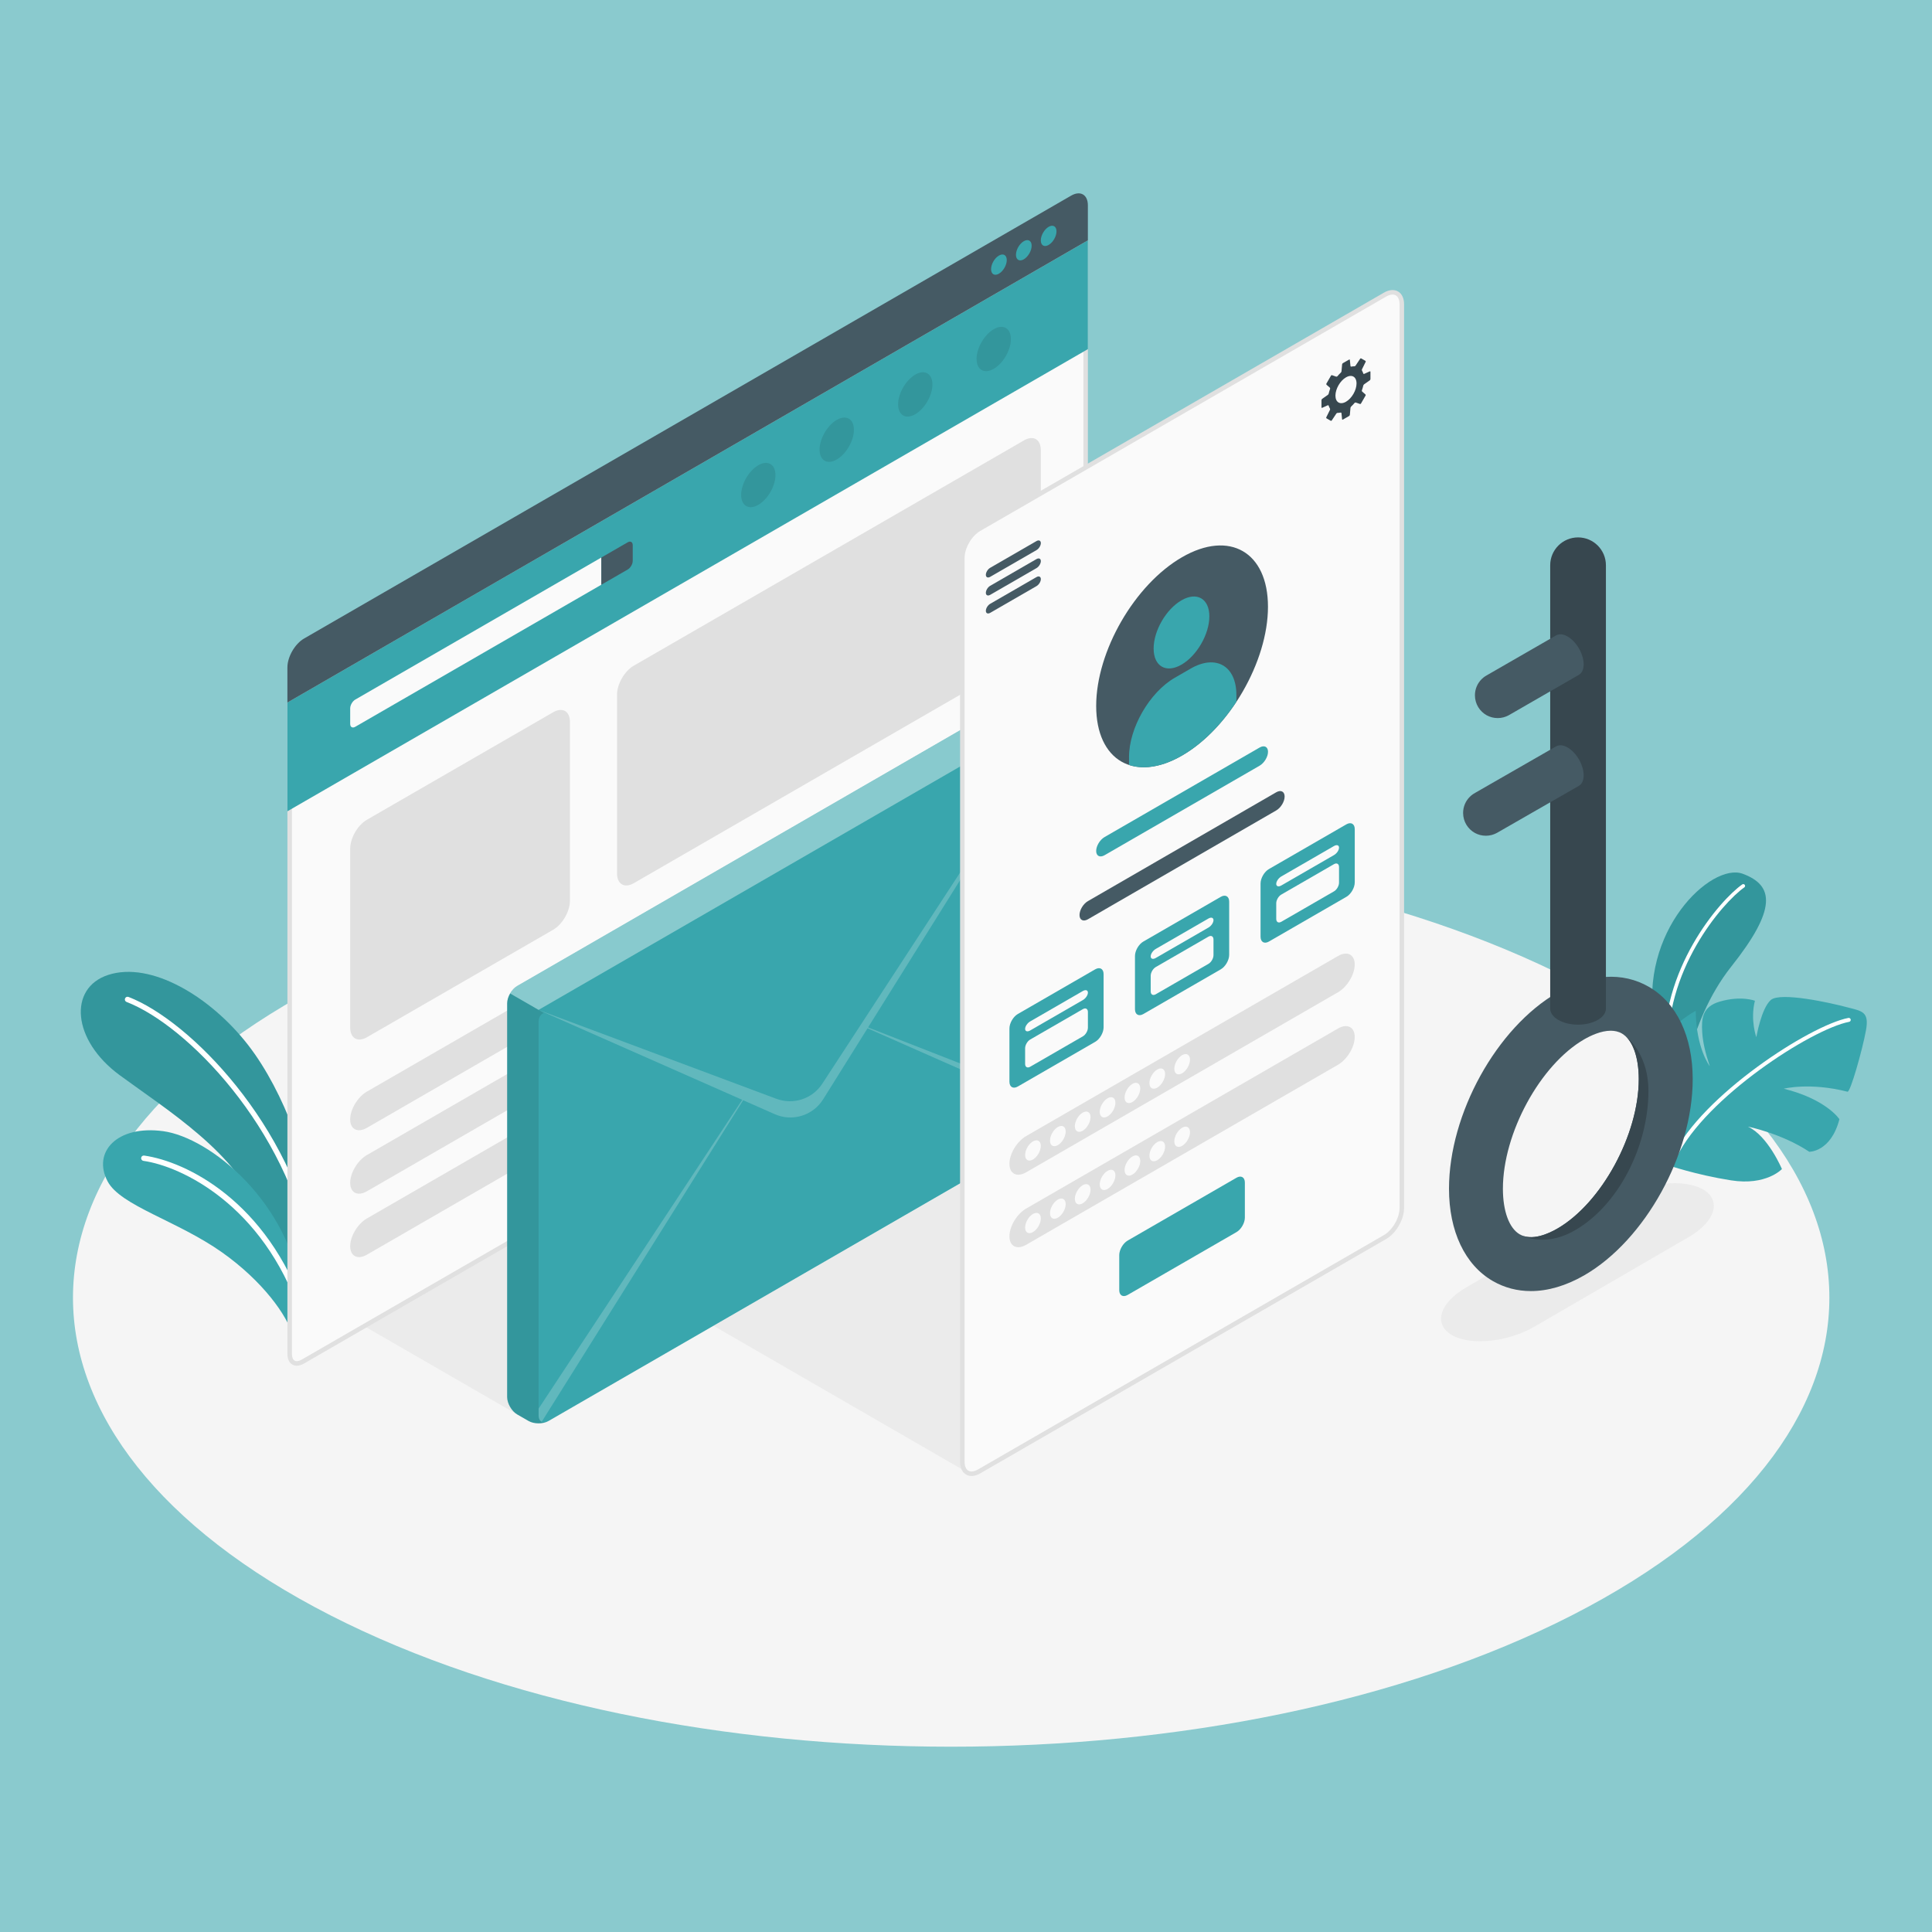<?xml version="1.0" encoding="utf-8"?>
<!-- Generator: Adobe Illustrator 25.4.1, SVG Export Plug-In . SVG Version: 6.00 Build 0)  -->
<svg version="1.1" xmlns="http://www.w3.org/2000/svg" xmlns:xlink="http://www.w3.org/1999/xlink" x="0px" y="0px"
	 viewBox="0 0 500 500" style="enable-background:new 0 0 500 500;" xml:space="preserve">
<style type="text/css">
	.st0{fill:#F5F5F5;}
	.st1{fill:#EBEBEB;}
	.st2{fill:#39A6AD;}
	.st3{opacity:0.1;}
	.st4{fill:#FFFFFF;}
	.st5{fill:#FAFAFA;}
	.st6{fill:#E0E0E0;}
	.st7{fill:#455A64;}
	.st8{opacity:0.4;fill:#FFFFFF;}
	.st9{opacity:0.2;fill:#FFFFFF;}
	.st10{fill:#FAFAFA;stroke:#E0E0E0;stroke-width:1.17;stroke-miterlimit:10;}
	.st11{fill:#37474F;}
</style>
<rect x="0" y="0" width="500px" height="500px" fill="#8acace"></rect>
<g id="Floor">
	<path id="Floor_15_" class="st0" d="M85.45,418.01c88.76,45.38,232.66,45.38,321.42,0c88.76-45.38,88.76-118.95,0-164.33
		c-88.76-45.38-232.66-45.38-321.42,0C-3.3,299.05-3.3,372.63,85.45,418.01z"/>
</g>
<g id="Shadows">
	<path id="Shadow_37_" class="st1" d="M375.73,345.51c4.86,2.81,14.42,1.84,21.35-2.16l39.94-23.19c6.93-4,8.59-9.52,3.72-12.34
		c-4.87-2.81-14.44-1.85-21.37,2.15l-39.9,23.2C372.54,337.18,370.87,342.7,375.73,345.51z"/>
	<polygon id="Shadow_36_" class="st1" points="135.31,366.9 94.69,343.45 135.31,320 	"/>
	<polygon id="Shadow_35_" class="st1" points="250.12,380.93 184.65,343.11 250.13,305.36 	"/>
</g>
<g id="Plants">
	<g id="Plants_14_">
		<g id="XMLID_3252_">
			<g id="XMLID_3255_">
				<path id="XMLID_3276_" class="st2" d="M80.36,312.07c0.11-9.5-6.52-29.26-16.23-41.72c-9.71-12.46-25.1-21.66-36.16-18.03
					c-10.3,3.38-9.35,16.85,2.99,25.92c12.34,9.07,30.91,20.49,36.19,35.97l11.25,19.05L80.36,312.07z"/>
				<path id="XMLID_3256_" class="st3" d="M80.36,312.07c0.11-9.5-6.52-29.26-16.23-41.72c-9.71-12.46-25.1-21.66-36.16-18.03
					c-10.3,3.38-9.35,16.85,2.99,25.92c12.34,9.07,30.91,20.49,36.19,35.97l11.25,19.05L80.36,312.07z"/>
			</g>
			<g id="XMLID_3253_">
				<path id="XMLID_3254_" class="st4" d="M80.91,325.08c-0.3-0.03-0.56-0.25-0.62-0.57c-5.97-32.51-31.89-59.19-47.53-65.2
					c-0.36-0.14-0.54-0.54-0.4-0.9c0.14-0.36,0.53-0.54,0.9-0.4c15.93,6.13,42.33,33.24,48.39,66.25c0.07,0.38-0.18,0.74-0.56,0.81
					C81.03,325.08,80.97,325.08,80.91,325.08z"/>
			</g>
		</g>
		<g id="XMLID_3246_">
			<g id="XMLID_3250_">
				<path id="XMLID_3251_" class="st2" d="M75.82,345.78c-1.46-5.36-7.88-14.25-18.34-21.66c-11.58-8.19-26.3-12.07-29.63-18.38
					c-4-7.58,2.43-14.62,14.4-12.99c11.97,1.63,32.85,18.24,35.93,42.91L75.82,345.78z"/>
			</g>
			<g id="XMLID_3247_">
				<path id="XMLID_3249_" class="st4" d="M78.21,340.2c-0.26-0.02-0.5-0.2-0.59-0.47c-9.61-27.9-30.69-37.91-40.5-39.3
					c-0.38-0.05-0.64-0.41-0.59-0.78c0.05-0.38,0.39-0.64,0.78-0.59c10.84,1.54,31.8,11.74,41.62,40.23
					c0.12,0.36-0.07,0.76-0.43,0.88C78.4,340.2,78.3,340.21,78.21,340.2z"/>
			</g>
		</g>
	</g>
	<g id="Plants_15_">
		<g id="XMLID_3135_">
			<path id="XMLID_3120_" class="st2" d="M434.93,285.02c0,0,1.33-20.03,13.14-34.9c11.8-14.87,11.08-20.99,2.94-23.99
				c-8.14-3-27.05,14.92-22.84,38.92S434.93,285.02,434.93,285.02z"/>
			<path id="XMLID_3134_" class="st3" d="M434.93,285.02c0,0,1.33-20.03,13.14-34.9c11.8-14.87,11.08-20.99,2.94-23.99
				c-8.14-3-27.05,14.92-22.84,38.92S434.93,285.02,434.93,285.02z"/>
			<g id="XMLID_3136_">
				<path id="XMLID_3137_" class="st4" d="M431.32,273.58c-0.24,0-0.45-0.19-0.46-0.44c-1.38-22.06,14.2-40.16,20.03-44.25
					c0.21-0.15,0.5-0.1,0.65,0.11c0.15,0.21,0.1,0.5-0.11,0.65c-5.72,4.02-20.99,21.77-19.64,43.44c0.02,0.26-0.18,0.48-0.43,0.49
					C431.34,273.58,431.33,273.58,431.32,273.58z"/>
			</g>
		</g>
		<g id="XMLID_3036_">
			<g id="XMLID_3073_">
				<path id="XMLID_3119_" class="st2" d="M431.72,301.56c0,0,7.11,2.47,16.26,3.91c9.14,1.45,13.18-2.92,13.18-2.92
					s-3.6-8.57-8.79-10.98c0,0,8.8,1.79,15.87,6.51c0,0,5.58,0.08,7.8-8.43c0,0-3.31-5.13-14.4-7.9c0,0,6.75-1.7,16.48,0.78
					c0.73,0.29,3.84-10.73,4.78-15.81c0.94-5.08-1.1-5.03-5.06-6.09c-3.96-1.06-17.08-4-19.56-1.83c-2.48,2.18-3.74,9.63-3.74,9.63
					s-1.63-4.4-0.37-9.44c0,0-3.57-1.39-9.1,0.22c-4.53,1.32-4.75,4.4-4.54,7.88c0.15,2.54,0.76,5.25,1.96,8.84
					c0,0-3.53-4.52-3.64-14.32c0,0-9.26,4.6-10.84,13.79C427.13,280.37,425.91,294.96,431.72,301.56z"/>
				<g id="XMLID_3093_">
					<path id="XMLID_3118_" class="st4" d="M433.46,299.78c0.19,0,0.37-0.11,0.46-0.29c7.38-15.33,34.8-33.13,44.63-35.04
						c0.28-0.05,0.46-0.32,0.41-0.6c-0.05-0.28-0.33-0.46-0.6-0.41c-9.99,1.94-37.86,20.04-45.35,35.61
						c-0.12,0.26-0.02,0.56,0.24,0.69C433.31,299.76,433.39,299.78,433.46,299.78z"/>
				</g>
			</g>
		</g>
	</g>
</g>
<g id="Computer_Screen">
	<g id="XMLID_1118_">
		<g id="XMLID_1204_">
			<g id="XMLID_1203_">
				<path class="st5" d="M76.78,352.86c-1.13,0-1.81-0.94-1.81-2.51V182.15L280.96,63.22l0,167.53c0,2.57-1.81,5.71-4.04,6.99
					L78.42,352.35C77.84,352.69,77.27,352.86,76.78,352.86L76.78,352.86z"/>
				<path class="st6" d="M280.38,64.23l0,166.52c0,2.34-1.72,5.31-3.75,6.49L78.13,351.84c-0.49,0.28-0.96,0.43-1.35,0.43
					c-1.11,0-1.23-1.34-1.23-1.92V182.49L280.38,64.23 M281.55,62.2L74.38,181.81v168.55c0,1.96,0.98,3.09,2.4,3.09
					c0.58,0,1.24-0.19,1.93-0.59l198.5-114.61c2.39-1.38,4.33-4.74,4.33-7.5L281.55,62.2L281.55,62.2z"/>
			</g>
			<polygon id="XMLID_2173_" class="st2" points="74.38,181.81 74.38,209.96 281.55,90.35 281.55,62.2 			"/>
			<path id="XMLID_1167_" class="st5" d="M90.63,183.31l0,4.04c0,0.82,0.58,1.16,1.3,0.75l63.69-36.77l0-7.04l-63.69,36.77
				C91.22,181.48,90.63,182.49,90.63,183.31z"/>
			<path id="XMLID_1189_" class="st7" d="M162.45,140.35c0.72-0.41,1.3-0.08,1.3,0.75v4.04c0,0.83-0.58,1.84-1.3,2.25l-6.83,3.94
				l0-7.04L162.45,140.35z"/>
			<path id="XMLID_2992_" class="st7" d="M74.38,172.74c0-2.76,1.94-6.12,4.33-7.5l198.5-114.61c2.39-1.38,4.33-0.26,4.33,2.5v9.07
				L74.38,181.81V172.74z"/>
			<g id="XMLID_1202_">
				<path id="XMLID_1201_" class="st2" d="M258.52,66.14c-1.12,0.65-2.03,2.22-2.03,3.52s0.91,1.82,2.03,1.17
					c1.12-0.65,2.03-2.22,2.03-3.52C260.56,66.01,259.65,65.49,258.52,66.14z"/>
				<path id="XMLID_1198_" class="st2" d="M264.96,62.42c-1.12,0.65-2.03,2.22-2.03,3.52s0.91,1.82,2.03,1.17
					c1.12-0.65,2.03-2.22,2.03-3.52C266.99,62.29,266.08,61.77,264.96,62.42z"/>
				<path id="XMLID_1196_" class="st2" d="M271.39,58.7c-1.12,0.65-2.03,2.22-2.03,3.52c0,1.3,0.91,1.82,2.03,1.17
					c1.12-0.65,2.03-2.22,2.03-3.52C273.42,58.57,272.51,58.05,271.39,58.7z"/>
			</g>
			<g id="XMLID_1168_" class="st3">
				<path id="XMLID_1187_" d="M216.55,108.67c-2.45,1.42-4.44,4.86-4.44,7.69c0,2.83,1.99,3.98,4.44,2.56
					c2.45-1.42,4.44-4.86,4.44-7.69S219.01,107.26,216.55,108.67z"/>
				<path id="XMLID_1188_" d="M196.25,120.4c-2.45,1.42-4.44,4.86-4.44,7.69c0,2.83,1.99,3.98,4.44,2.56
					c2.45-1.42,4.44-4.86,4.44-7.69C200.68,120.13,198.7,118.99,196.25,120.4z"/>
				<path id="XMLID_1186_" d="M236.87,96.95c-2.45,1.42-4.44,4.86-4.44,7.69c0,2.83,1.99,3.98,4.44,2.56
					c2.45-1.42,4.44-4.86,4.44-7.69C241.3,96.68,239.32,95.53,236.87,96.95z"/>
				<path id="XMLID_1190_" d="M257.18,85.2c-2.45,1.42-4.44,4.86-4.44,7.69c0,2.83,1.99,3.98,4.44,2.56
					c2.45-1.42,4.44-4.86,4.44-7.69C261.62,84.93,259.63,83.78,257.18,85.2z"/>
			</g>
		</g>
		<path id="XMLID_2170_" class="st6" d="M94.96,212.15l48.21-27.83c2.39-1.38,4.33-0.26,4.33,2.5v46.29c0,2.76-1.94,6.12-4.33,7.5
			l-48.21,27.83c-2.39,1.38-4.33,0.26-4.33-2.5l0-46.29C90.63,216.88,92.57,213.53,94.96,212.15z"/>
		<path id="XMLID_3029_" class="st6" d="M164.02,172.28l101.01-58.32c2.39-1.38,4.33-0.26,4.33,2.5v46.29c0,2.76-1.94,6.12-4.33,7.5
			l-101.01,58.32c-2.39,1.38-4.33,0.26-4.33-2.5l0-46.29C159.69,177.02,161.63,173.66,164.02,172.28z"/>
		<g id="XMLID_3030_">
			<path id="XMLID_3117_" class="st6" d="M94.96,282.5l76.64-44.25c2.39-1.38,4.33-0.4,4.33,2.19c0,2.59-1.94,5.81-4.33,7.19
				l-76.64,44.25c-2.39,1.38-4.33,0.4-4.33-2.19C90.63,287.1,92.57,283.88,94.96,282.5z"/>
			<path id="XMLID_3095_" class="st6" d="M94.96,298.92l76.64-44.25c2.39-1.38,4.33-0.4,4.33,2.19c0,2.59-1.94,5.81-4.33,7.19
				L94.96,308.3c-2.39,1.38-4.33,0.4-4.33-2.19C90.63,303.52,92.57,300.3,94.96,298.92z"/>
			<path id="XMLID_3094_" class="st6" d="M94.96,315.33l76.64-44.25c2.39-1.38,4.33-0.4,4.33,2.19c0,2.59-1.94,5.81-4.33,7.19
				l-76.64,44.25c-2.39,1.38-4.33,0.4-4.33-2.19C90.63,319.93,92.57,316.71,94.96,315.33z"/>
		</g>
	</g>
</g>
<g id="Envelope">
	<g id="XMLID_3248_">
		<g id="Letter_2_">
			<g id="XMLID_3260_">
				<g id="XMLID_3261_">
					<path id="XMLID_3262_" class="st2" d="M131.25,259.67c0-1.66,1.16-3.67,2.6-4.5l132.91-76.74c1.43-0.83,3.76-0.83,5.2,0
						l2.93,1.69c1.43,0.83,2.6,2.84,2.6,4.5v101.88c0,1.65-1.17,3.67-2.6,4.5l-132.91,76.74c-1.43,0.83-3.77,0.83-5.2,0l-2.93-1.69
						c-1.43-0.82-2.6-2.85-2.6-4.5L131.25,259.67z"/>
				</g>
			</g>
			<path id="XMLID_3259_" class="st8" d="M132.01,257.11l7.37,4.25l137.34-79.3c-0.47-0.81-1.12-1.52-1.83-1.94l-2.94-1.68
				c-1.43-0.84-3.76-0.84-5.19,0l-132.91,76.73C133.13,255.59,132.48,256.3,132.01,257.11z"/>
			<path id="XMLID_3258_" class="st3" d="M131.25,259.67v101.88c0,1.66,1.17,3.67,2.61,4.5l2.93,1.7c0.22,0.12,0.45,0.23,0.71,0.32
				c0.33,0.11,0.69,0.2,1.07,0.25c0.68,0.09,1.39,0.06,2.05-0.07c0.17-0.04,0.34-0.09,0.5-0.14c0.11-0.04,0.21-0.07,0.31-0.12
				c-0.48,0.17-0.9,0.15-1.24-0.02c-0.49-0.26-0.8-0.85-0.8-1.71V264.37c0-1.07,0.54-1.88,1.35-2.21l-1.35-0.79l-7.37-4.25
				C131.54,257.92,131.25,258.85,131.25,259.67z"/>
			<path id="XMLID_3257_" class="st9" d="M139.39,261.37l61.55,23c4.39,1.63,9.32,0.01,11.87-3.91l9.88-15.14l54.52-83.53
				l-52.55,84.1l52.82,20.67c-0.01,0.84-0.32,1.77-0.81,2.59l-52.15-23.03l-11.49,18.38c-2.64,4.22-7.98,5.86-12.52,3.85l-8.18-3.61
				l-52.14,83.22c-0.49-0.26-0.8-0.85-0.8-1.71v-1.7l52.69-79.92L139.39,261.37z"/>
		</g>
	</g>
</g>
<g id="Mobile_Screen">
	<g id="XMLID_2171_">
		<path id="XMLID_2869_" class="st10" d="M249.05,144.41v233.9c0,2.76,1.94,3.88,4.33,2.5l105.08-60.67
			c2.39-1.38,4.33-4.74,4.33-7.5V78.74c0-2.76-1.94-3.88-4.33-2.5l-105.08,60.67C250.99,138.29,249.05,141.64,249.05,144.41z"/>
		<path id="XMLID_2970_" class="st7" d="M255.14,148.76c0-0.65,0.5-1.46,1.13-1.82l11.97-6.91c0.62-0.36,1.13-0.12,1.13,0.52
			c0,0.65-0.5,1.46-1.13,1.82l-11.97,6.91C255.65,149.65,255.14,149.41,255.14,148.76z"/>
		<path id="XMLID_2972_" class="st7" d="M255.14,153.42c0-0.65,0.5-1.46,1.13-1.82l11.97-6.91c0.62-0.36,1.13-0.12,1.13,0.52
			c0,0.65-0.5,1.46-1.13,1.82l-11.97,6.91C255.65,154.3,255.14,154.07,255.14,153.42z"/>
		<path id="XMLID_2973_" class="st7" d="M255.14,158.08c0-0.65,0.5-1.46,1.13-1.82l11.97-6.91c0.62-0.36,1.13-0.12,1.13,0.52
			c0,0.65-0.5,1.46-1.13,1.82l-11.97,6.91C255.65,158.96,255.14,158.73,255.14,158.08z"/>
		<path id="XMLID_2989_" class="st11" d="M354.67,98.1v-1.87c0-0.11-0.08-0.16-0.18-0.12l-1.44,0.65c-0.1,0.05-0.21,0-0.24-0.11
			c-0.08-0.26-0.19-0.5-0.32-0.71c-0.06-0.1-0.07-0.25-0.02-0.35l0.96-1.94c0.05-0.1,0.01-0.23-0.09-0.28l-1.04-0.6
			c-0.1-0.06-0.22-0.03-0.29,0.07l-1.2,1.8c-0.06,0.09-0.2,0.16-0.31,0.16c-0.25-0.01-0.51,0.02-0.78,0.08
			c-0.11,0.02-0.2-0.04-0.22-0.15l-0.16-1.57c-0.01-0.11-0.1-0.16-0.19-0.1l-1.62,0.93c-0.1,0.06-0.18,0.19-0.19,0.3l-0.16,1.8
			c-0.01,0.11-0.09,0.26-0.17,0.34c-0.31,0.29-0.62,0.61-0.9,0.95c-0.07,0.09-0.21,0.13-0.32,0.09l-1.04-0.36
			c-0.11-0.04-0.24,0.01-0.29,0.11l-1.19,2.06c-0.06,0.1-0.03,0.23,0.05,0.31l0.83,0.72c0.08,0.07,0.12,0.22,0.08,0.32
			c-0.15,0.42-0.28,0.84-0.37,1.25c-0.02,0.11-0.12,0.25-0.21,0.31l-1.48,1.04c-0.09,0.06-0.17,0.21-0.17,0.32v1.87
			c0,0.11,0.08,0.16,0.18,0.12l1.44-0.65c0.1-0.05,0.21,0,0.24,0.11c0.08,0.26,0.19,0.5,0.32,0.71c0.06,0.1,0.07,0.25,0.02,0.35
			l-0.96,1.94c-0.05,0.1-0.01,0.23,0.09,0.28l1.04,0.6c0.1,0.06,0.22,0.03,0.29-0.07l1.2-1.8c0.06-0.09,0.2-0.16,0.31-0.16
			c0.25,0.01,0.51-0.02,0.78-0.08c0.11-0.02,0.2,0.04,0.22,0.15l0.16,1.57c0.01,0.11,0.1,0.16,0.2,0.1l1.62-0.93
			c0.1-0.06,0.18-0.19,0.19-0.3l0.16-1.8c0.01-0.11,0.09-0.26,0.17-0.34c0.31-0.29,0.62-0.61,0.9-0.95
			c0.07-0.09,0.21-0.13,0.32-0.09l1.04,0.36c0.11,0.04,0.24-0.01,0.29-0.11l1.19-2.06c0.06-0.1,0.03-0.23-0.05-0.31l-0.83-0.72
			c-0.08-0.07-0.12-0.22-0.08-0.32c0.15-0.42,0.28-0.84,0.37-1.25c0.02-0.11,0.12-0.25,0.21-0.31l1.48-1.04
			C354.59,98.35,354.67,98.21,354.67,98.1z M348.34,103.97c-1.51,0.87-2.73,0.16-2.73-1.58c0-1.74,1.22-3.86,2.73-4.73
			c1.51-0.87,2.73-0.17,2.73,1.58C351.07,100.98,349.85,103.1,348.34,103.97z"/>
		<g id="XMLID_3074_">
			<path id="XMLID_3091_" class="st7" d="M305.92,144.2c12.28-7.09,22.23-1.34,22.23,12.83s-9.95,31.42-22.23,38.5
				c-12.28,7.09-22.23,1.34-22.23-12.83C283.69,168.53,293.64,151.29,305.92,144.2z"/>
			<path id="XMLID_3076_" class="st2" d="M305.77,155.36c3.98-2.3,7.21-0.44,7.21,4.16c0,4.6-3.23,10.19-7.21,12.49
				c-3.98,2.3-7.21,0.44-7.21-4.16C298.55,163.25,301.78,157.66,305.77,155.36z"/>
			<path id="XMLID_3075_" class="st2" d="M319.98,179.88c0-7.56-5.31-10.62-11.85-6.84l-4.09,2.36
				c-6.54,3.78-11.85,12.97-11.85,20.52v2.06c1.18,0.39,2.46,0.59,3.82,0.59c2.98,0.01,6.35-0.98,9.91-3.04
				c5.33-3.08,10.23-8.08,14.06-13.91V179.88z"/>
		</g>
		<path id="XMLID_3140_" class="st2" d="M285.86,216.63l40.13-23.17c1.2-0.69,2.17-0.2,2.17,1.1c0,1.3-0.97,2.9-2.17,3.6
			l-40.13,23.17c-1.2,0.69-2.17,0.2-2.17-1.1S284.66,217.32,285.86,216.63z"/>
		<path id="XMLID_3142_" class="st7" d="M281.55,233.21l48.74-28.17c1.2-0.69,2.17-0.2,2.17,1.1s-0.97,2.9-2.17,3.6l-48.74,28.17
			c-1.2,0.69-2.17,0.2-2.17-1.1C279.38,235.51,280.35,233.9,281.55,233.21z"/>
		<path id="XMLID_3148_" class="st11" d="M331.59,227.74l13.65-7.88c0.72-0.41,1.3-0.22,1.3,0.42c0,0.65-0.58,1.51-1.3,1.92
			l-13.65,7.88c-0.72,0.41-1.3,0.23-1.3-0.42S330.88,228.16,331.59,227.74z"/>
		<g id="XMLID_3157_">
			<path id="XMLID_3141_" class="st2" d="M263.4,262.43l20.04-11.57c1.2-0.69,2.17-0.13,2.17,1.25v13.76c0,1.38-0.97,3.06-2.16,3.75
				l-20.04,11.57c-1.2,0.69-2.17,0.13-2.17-1.25v-13.76C261.24,264.8,262.21,263.12,263.4,262.43z"/>
			<path id="XMLID_3143_" class="st5" d="M266.6,264.35l13.65-7.88c0.72-0.41,1.3-0.22,1.3,0.42c0,0.65-0.58,1.51-1.3,1.92
				l-13.65,7.88c-0.72,0.41-1.3,0.23-1.3-0.42C265.3,265.63,265.88,264.77,266.6,264.35z"/>
			<path id="XMLID_3146_" class="st5" d="M265.3,271.29v4.04c0,0.83,0.58,1.16,1.3,0.75l13.65-7.88c0.72-0.41,1.3-1.42,1.3-2.25
				l0-4.04c0-0.83-0.58-1.16-1.3-0.75l-13.65,7.88C265.88,269.46,265.3,270.47,265.3,271.29z"/>
		</g>
		<g id="XMLID_3149_">
			<path id="XMLID_3155_" class="st2" d="M295.9,243.67l20.04-11.57c1.2-0.69,2.17-0.13,2.17,1.25l0,13.76
				c0,1.38-0.97,3.06-2.17,3.75l-20.04,11.57c-1.2,0.69-2.17,0.13-2.17-1.25l0-13.76C293.73,246.04,294.7,244.36,295.9,243.67z"/>
			<path id="XMLID_3154_" class="st5" d="M299.1,245.59l13.65-7.88c0.72-0.41,1.3-0.22,1.3,0.42c0,0.65-0.58,1.51-1.3,1.92
				l-13.65,7.88c-0.72,0.41-1.3,0.23-1.3-0.42S298.38,246.01,299.1,245.59z"/>
			<path id="XMLID_3153_" class="st5" d="M297.8,252.53v4.04c0,0.83,0.58,1.16,1.3,0.75l13.65-7.88c0.72-0.41,1.3-1.42,1.3-2.25
				l0-4.04c0-0.83-0.58-1.16-1.3-0.75l-13.65,7.88C298.38,250.7,297.8,251.7,297.8,252.53z"/>
		</g>
		<g id="XMLID_3159_">
			<path id="XMLID_3176_" class="st2" d="M328.4,224.91l20.04-11.57c1.2-0.69,2.17-0.13,2.17,1.25v13.76c0,1.38-0.97,3.06-2.17,3.75
				l-20.04,11.57c-1.2,0.69-2.17,0.13-2.17-1.25v-13.76C326.23,227.28,327.2,225.6,328.4,224.91z"/>
			<path id="XMLID_3173_" class="st5" d="M331.59,226.83l13.65-7.88c0.72-0.41,1.3-0.23,1.3,0.42c0,0.65-0.58,1.51-1.3,1.92
				l-13.65,7.88c-0.72,0.41-1.3,0.22-1.3-0.42S330.88,227.24,331.59,226.83z"/>
			<path id="XMLID_3163_" class="st5" d="M330.29,233.77v4.04c0,0.83,0.58,1.16,1.3,0.75l13.65-7.88c0.72-0.41,1.3-1.42,1.3-2.25
				l0-4.04c0-0.83-0.58-1.16-1.3-0.75l-13.65,7.88C330.88,231.93,330.29,232.94,330.29,233.77z"/>
		</g>
		<path id="XMLID_3144_" class="st6" d="M265.57,294.01l80.7-46.59c2.39-1.38,4.33-0.4,4.33,2.19c0,2.59-1.94,5.81-4.33,7.19
			l-80.7,46.59c-2.39,1.38-4.33,0.4-4.33-2.19C261.24,298.61,263.18,295.39,265.57,294.01z"/>
		<path id="XMLID_3147_" class="st6" d="M265.57,312.77l80.7-46.59c2.39-1.38,4.33-0.4,4.33,2.19s-1.94,5.81-4.33,7.19l-80.7,46.59
			c-2.39,1.38-4.33,0.4-4.33-2.19C261.24,317.37,263.18,314.15,265.57,312.77z"/>
		<path id="XMLID_3178_" class="st2" d="M291.84,321.06L320,304.8c1.2-0.69,2.17-0.13,2.17,1.25l0,9.07c0,1.38-0.97,3.06-2.17,3.75
			l-28.17,16.26c-1.2,0.69-2.17,0.13-2.17-1.25l0-9.07C289.67,323.43,290.64,321.75,291.84,321.06z"/>
		<g id="XMLID_3180_">
			<path id="XMLID_3027_" class="st5" d="M267.33,295.39c-1.12,0.65-2.03,2.22-2.03,3.52c0,1.3,0.91,1.82,2.03,1.17
				c1.12-0.65,2.03-2.22,2.03-3.52C269.36,295.27,268.45,294.74,267.33,295.39z"/>
			<path id="XMLID_3023_" class="st5" d="M273.77,291.67c-1.12,0.65-2.03,2.22-2.03,3.52c0,1.3,0.91,1.82,2.03,1.17
				c1.12-0.65,2.03-2.22,2.03-3.52C275.8,291.55,274.89,291.02,273.77,291.67z"/>
			<path id="XMLID_3021_" class="st5" d="M280.2,287.95c-1.12,0.65-2.03,2.22-2.03,3.52c0,1.3,0.91,1.82,2.03,1.17
				c1.12-0.65,2.03-2.22,2.03-3.52S281.32,287.3,280.2,287.95z"/>
			<path id="XMLID_2993_" class="st5" d="M286.64,284.23c-1.12,0.65-2.03,2.22-2.03,3.52c0,1.3,0.91,1.82,2.03,1.17
				c1.12-0.65,2.03-2.22,2.03-3.52C288.67,284.11,287.76,283.58,286.64,284.23z"/>
			<path id="XMLID_2176_" class="st5" d="M293.07,280.51c-1.12,0.65-2.03,2.22-2.03,3.52c0,1.3,0.91,1.82,2.03,1.17
				c1.12-0.65,2.03-2.22,2.03-3.52C295.1,280.39,294.19,279.86,293.07,280.51z"/>
			<path id="XMLID_2175_" class="st5" d="M299.5,276.79c-1.12,0.65-2.03,2.22-2.03,3.52c0,1.3,0.91,1.82,2.03,1.17
				c1.12-0.65,2.03-2.22,2.03-3.52S300.63,276.14,299.5,276.79z"/>
			<path id="XMLID_2174_" class="st5" d="M305.94,273.07c-1.12,0.65-2.03,2.22-2.03,3.52c0,1.3,0.91,1.82,2.03,1.17
				c1.12-0.65,2.03-2.22,2.03-3.52C307.97,272.95,307.06,272.42,305.94,273.07z"/>
		</g>
		<g id="XMLID_2172_">
			<path id="XMLID_3020_" class="st5" d="M267.33,314.17c-1.12,0.65-2.03,2.22-2.03,3.52c0,1.3,0.91,1.82,2.03,1.17
				c1.12-0.65,2.03-2.22,2.03-3.52S268.45,313.53,267.33,314.17z"/>
			<path id="XMLID_3017_" class="st5" d="M273.77,310.45c-1.12,0.65-2.03,2.22-2.03,3.52c0,1.3,0.91,1.82,2.03,1.17
				c1.12-0.65,2.03-2.22,2.03-3.52C275.8,310.33,274.89,309.8,273.77,310.45z"/>
			<path id="XMLID_3016_" class="st5" d="M280.2,306.73c-1.12,0.65-2.03,2.22-2.03,3.52c0,1.3,0.91,1.82,2.03,1.17
				c1.12-0.65,2.03-2.22,2.03-3.52C282.23,306.61,281.32,306.08,280.2,306.73z"/>
			<path id="XMLID_3015_" class="st5" d="M286.64,303.01c-1.12,0.65-2.03,2.22-2.03,3.52c0,1.3,0.91,1.82,2.03,1.17
				c1.12-0.65,2.03-2.22,2.03-3.52S287.76,302.36,286.64,303.01z"/>
			<path id="XMLID_3008_" class="st5" d="M293.07,299.29c-1.12,0.65-2.03,2.22-2.03,3.52c0,1.3,0.91,1.82,2.03,1.17
				c1.12-0.65,2.03-2.22,2.03-3.52C295.1,299.17,294.19,298.64,293.07,299.29z"/>
			<path id="XMLID_2995_" class="st5" d="M299.5,295.57c-1.12,0.65-2.03,2.22-2.03,3.52c0,1.3,0.91,1.82,2.03,1.17
				c1.12-0.65,2.03-2.22,2.03-3.52C301.53,295.45,300.63,294.92,299.5,295.57z"/>
			<path id="XMLID_2994_" class="st5" d="M305.94,291.85c-1.12,0.65-2.03,2.22-2.03,3.52c0,1.3,0.91,1.82,2.03,1.17
				c1.12-0.65,2.03-2.22,2.03-3.52C307.97,291.73,307.06,291.2,305.94,291.85z"/>
		</g>
	</g>
</g>
<g id="Key">
	<g id="XMLID_1166_">
		<g id="XMLID_1191_">
			<g id="XMLID_1192_">
				<path id="XMLID_2975_" class="st7" d="M396.19,334.13c-3.51,0-6.83-0.86-9.85-2.6c-7.21-4.16-11.34-12.87-11.34-23.89
					c0-19.38,12.32-41.68,28.05-50.76c8.47-4.89,16.88-5.42,23.68-1.49c7.21,4.16,11.34,12.87,11.34,23.89
					c0,19.38-12.32,41.68-28.05,50.76C405.3,332.76,400.6,334.13,396.19,334.13z M416.85,266.75c-2.52,0-5.19,1.27-6.83,2.21
					c-11.42,6.59-21.07,24.31-21.07,38.68c0,5.82,1.63,10.23,4.36,11.81c3.11,1.8,7.43-0.16,9.73-1.49
					c11.42-6.59,21.07-24.31,21.07-38.68c0-5.82-1.63-10.23-4.36-11.81C418.86,266.95,417.86,266.75,416.85,266.75z"/>
			</g>
			<path id="XMLID_2986_" class="st11" d="M426.61,282.38c0-10.89-6.86-14.91-6.86-14.91l0,0c2.73,1.58,4.36,5.99,4.36,11.81
				c0,14.37-9.65,32.08-21.07,38.68c-2.3,1.33-6.62,3.29-9.73,1.49c0,0,5.79,3.59,13.78-0.77
				C418.68,312.36,426.61,296.75,426.61,282.38z"/>
		</g>
		<path id="XMLID_2978_" class="st11" d="M415.61,146.29c0-3.98-3.23-7.21-7.21-7.21c-3.98,0-7.21,3.23-7.21,7.21
			c0,0.01,0,0.01,0,0.02h0v114.71l0,0c0,1.07,0.7,2.13,2.11,2.94c2.82,1.63,7.38,1.63,10.2,0c1.41-0.81,2.11-1.88,2.11-2.94l0,0
			V146.31h0C415.61,146.31,415.61,146.3,415.61,146.29z"/>
		<path id="XMLID_2974_" class="st7" d="M409.85,171.93c0-2.66-1.86-5.89-4.17-7.21c-1.17-0.68-2.22-0.72-2.98-0.26l0-0.01
			l-17.8,10.25l-0.43,0.26c-0.06,0.03-0.12,0.06-0.17,0.1c-0.31,0.21-0.59,0.44-0.85,0.7c-1.08,1.07-1.74,2.55-1.74,4.18
			c0,2.24,1.24,4.18,3.07,5.19c0.84,0.45,1.79,0.71,2.82,0.71c1.02,0,1.98-0.26,2.81-0.71c0.11-0.06,0.23-0.13,0.34-0.19
			l17.91-10.32l0,0C409.39,174.17,409.85,173.24,409.85,171.93z"/>
		<path id="XMLID_2971_" class="st7" d="M409.85,200.65c0-2.66-1.86-5.89-4.17-7.21c-1.17-0.68-2.22-0.72-2.98-0.26l0-0.01
			l-20.86,11.98l-0.43,0.26c-0.06,0.03-0.12,0.06-0.17,0.1c-0.31,0.21-0.59,0.44-0.85,0.7c-1.08,1.07-1.74,2.55-1.74,4.18
			c0,2.24,1.24,4.18,3.07,5.19c0.84,0.45,1.79,0.71,2.82,0.71c1.02,0,1.98-0.26,2.81-0.71c0.11-0.06,0.23-0.13,0.34-0.19
			l20.97-12.04l0,0C409.39,202.9,409.85,201.97,409.85,200.65z"/>
	</g>
</g>
</svg>
